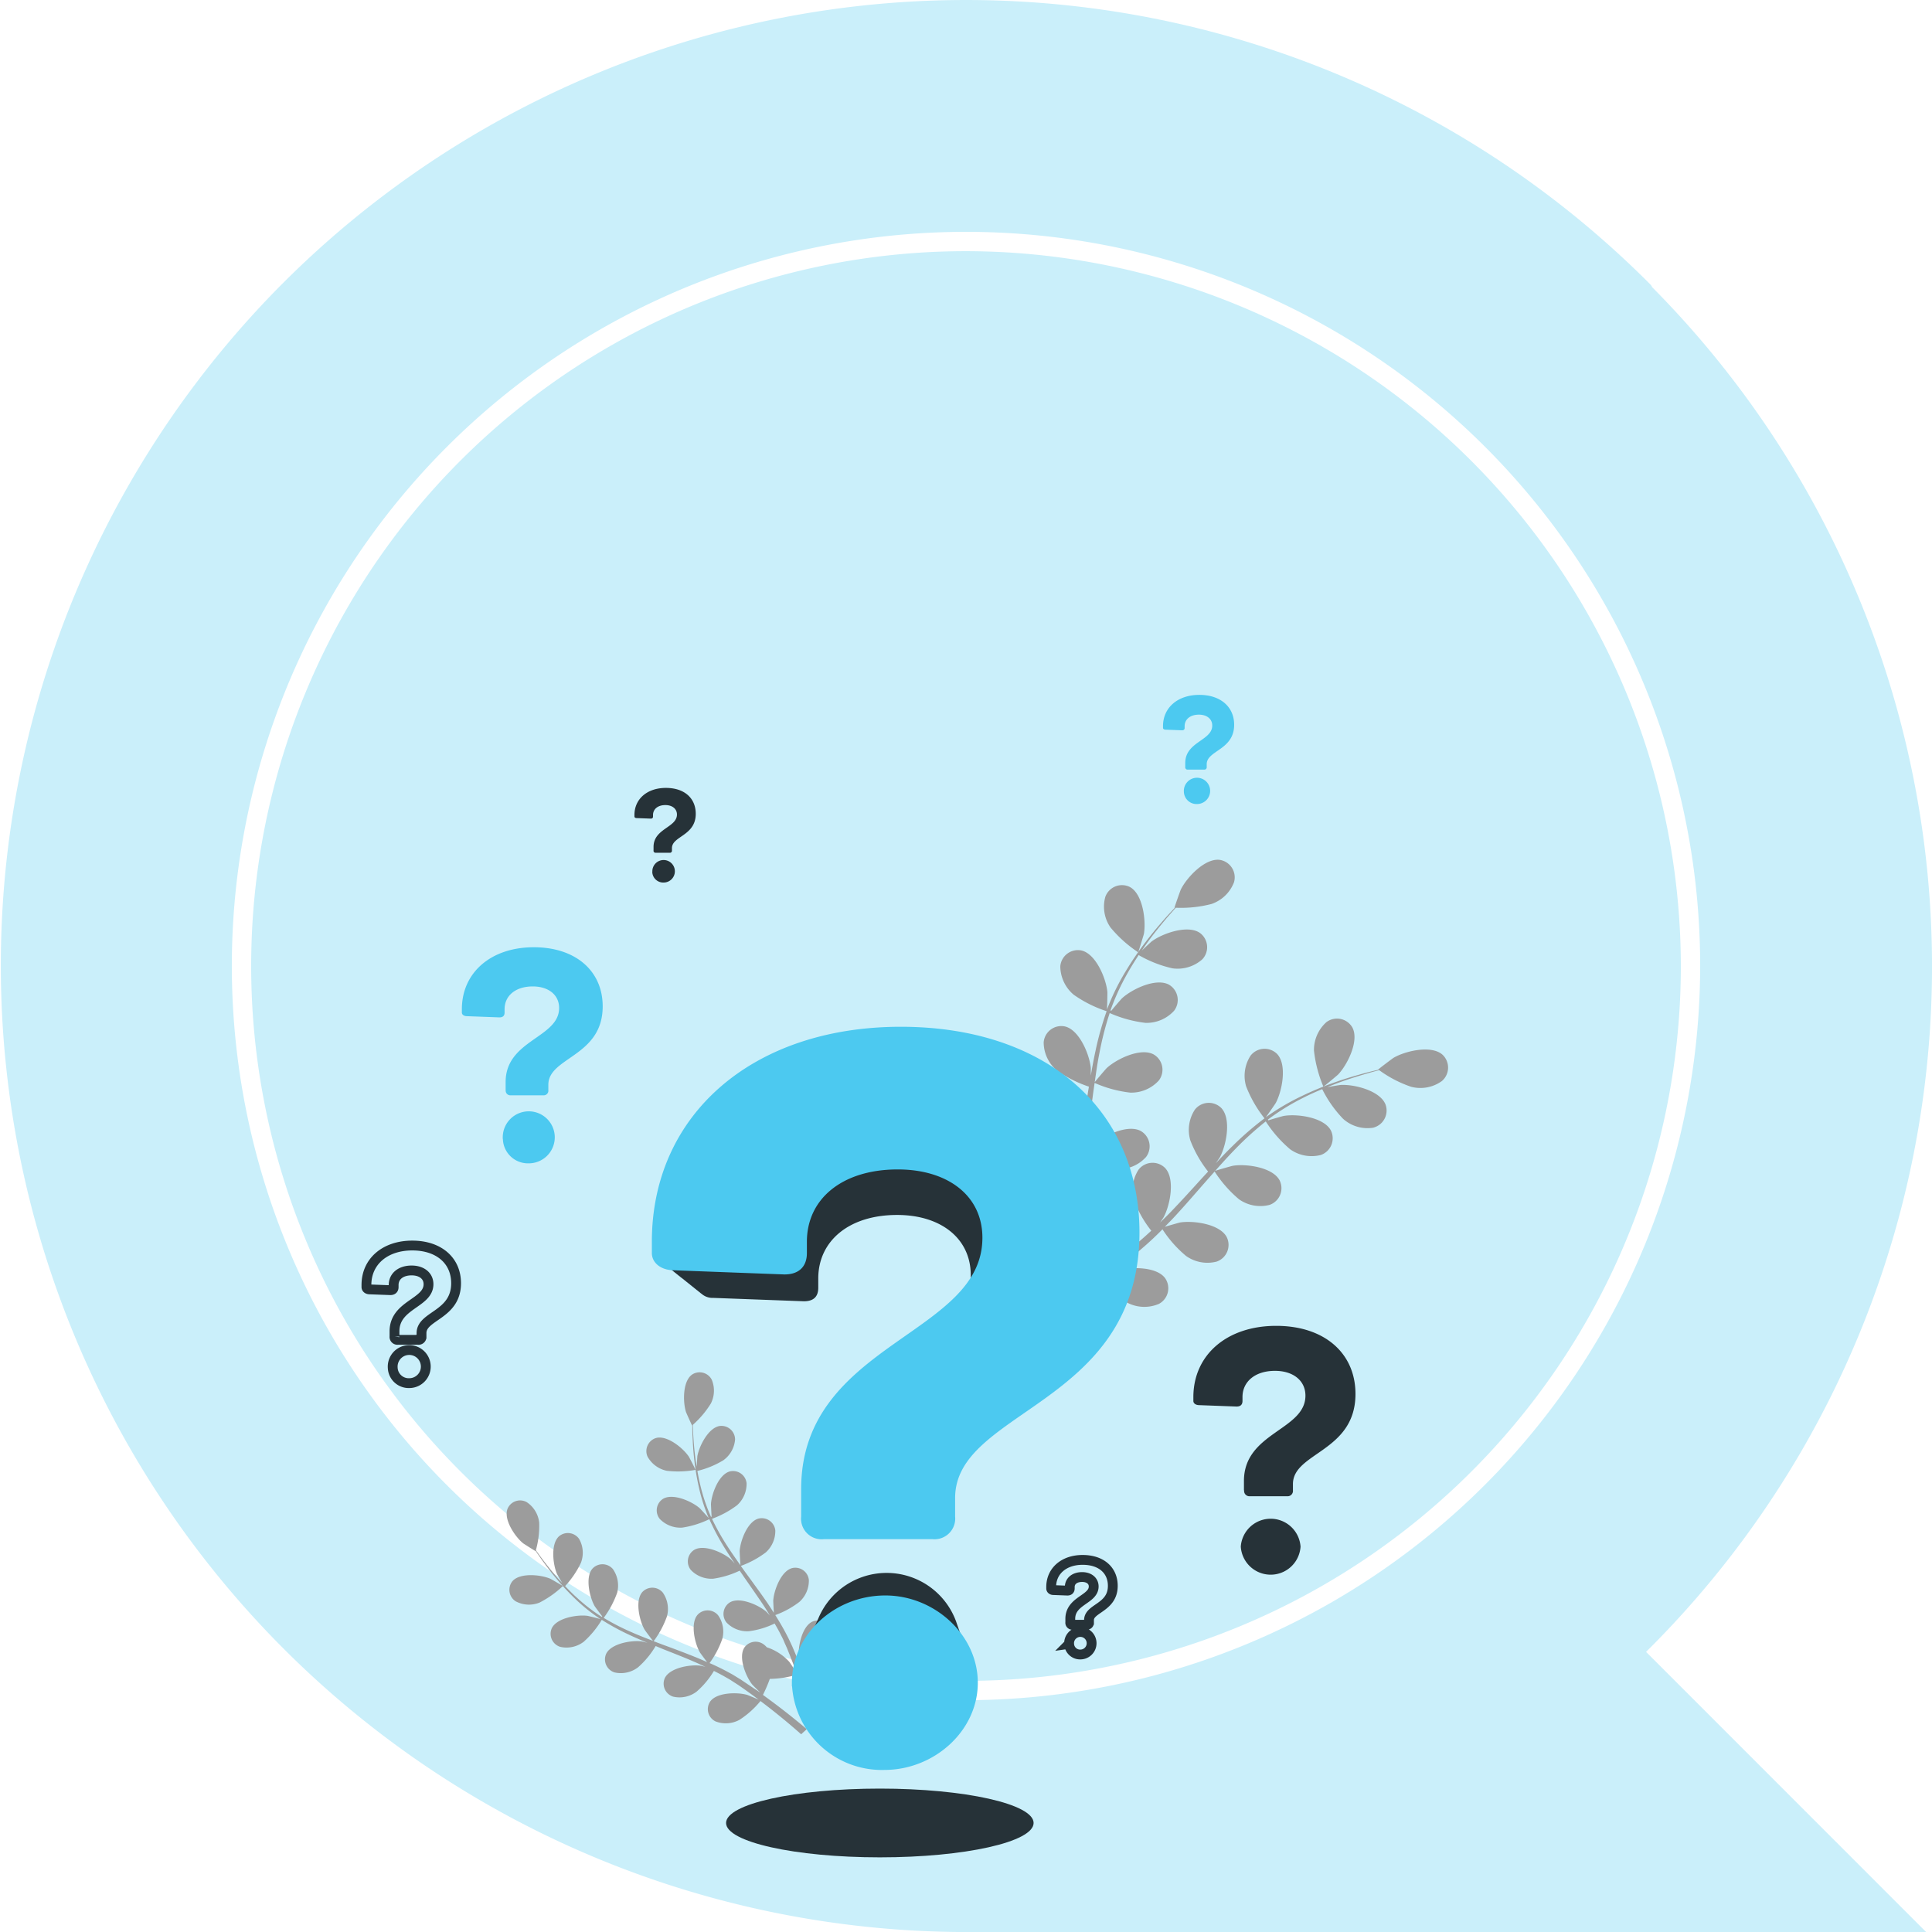 <svg xmlns="http://www.w3.org/2000/svg" width="196.643" height="196.643" viewBox="0 0 196.643 196.643">
  <g id="Group_954" data-name="Group 954" transform="translate(-64 -888.346)">
    <g id="Group_195" data-name="Group 195" transform="translate(64 888.347)">
      <path id="Path_2365" data-name="Path 2365" d="M618.146,1233.557a72.758,72.758,0,1,1-72.758-72.757A72.845,72.845,0,0,1,618.146,1233.557Z" transform="translate(-447.066 -1135.236)" fill="#caeffa"/>
      <path id="Path_2366" data-name="Path 2366" d="M637.865,1326.036a98.154,98.154,0,0,0,.3-138.633c0-.1-.2-.3-.3-.395a98.27,98.27,0,0,0-139.026,0l-.3.3a98.37,98.37,0,0,0,69.808,167.539h97.732L637.57,1326.33Zm-69.513,5.211a74.725,74.725,0,1,1,74.725-74.726A74.817,74.817,0,0,1,568.351,1331.247Z" transform="translate(-470.03 -1158.2)" fill="#caeffa"/>
    </g>
    <g id="Group_215" data-name="Group 215" transform="translate(101.292 959.072)">
      <g id="freepik--Plants--inject-2" transform="translate(14.28 16.79)">
        <path id="Path_2170" data-name="Path 2170" d="M115.866,371.528a10.238,10.238,0,0,0,2.385-1.691s-1.227-.714-1.31-.748c-.966-.407-3.072-.625-3.838.267a1.393,1.393,0,0,0,.327,2.035A2.873,2.873,0,0,0,115.866,371.528Z" transform="translate(-112.525 -295.928)" fill="#9c9c9c"/>
        <path id="Path_2171" data-name="Path 2171" d="M166.453,323.151c.02,0-.631-1.27-.682-1.347-.573-.86-2.218-2.215-3.347-1.894a1.393,1.393,0,0,0-.86,1.883,2.913,2.913,0,0,0,1.966,1.453A9.8,9.8,0,0,0,166.453,323.151Z" transform="translate(-147.232 -261.061)" fill="#9c9c9c"/>
        <path id="Path_2172" data-name="Path 2172" d="M119.681,324.157a9.609,9.609,0,0,0,1.84-2.233,24.5,24.5,0,0,0,2.883,1.565c.573.269,1.169.525,1.765.771-.287-.075-.547-.135-.573-.14-1.04-.138-3.13.209-3.631,1.27a1.39,1.39,0,0,0,.86,1.886,2.884,2.884,0,0,0,2.387-.519,8.973,8.973,0,0,0,1.794-2.167l.688.287c1.1.438,2.2.86,3.273,1.33.375.16.739.335,1.106.5-.258-.063-.473-.115-.507-.117-1.04-.138-3.127.209-3.631,1.27a1.387,1.387,0,0,0,.86,1.883,2.871,2.871,0,0,0,2.387-.519,8.736,8.736,0,0,0,1.754-2.1c.367.186.737.373,1.086.573.235.14.473.258.7.413l.682.438c.421.287.86.6,1.267.894.287.206.55.407.82.608-.373-.164-1.109-.473-1.175-.49-1.006-.287-3.124-.267-3.78.705a1.387,1.387,0,0,0,.556,1.992,2.9,2.9,0,0,0,2.439-.152,9.229,9.229,0,0,0,2.144-1.917c.444.335.874.665,1.273.983,1.164.92,2.132,1.748,2.866,2.4l.573-.522c-.768-.648-1.794-1.49-3.029-2.425-.45-.341-.937-.7-1.433-1.06a15.251,15.251,0,0,0,.7-1.631,10.12,10.12,0,0,0,2.751-.427c.186.524.361,1.037.519,1.522.453,1.384.8,2.579,1.055,3.528l.642-.573c-.267-.886-.61-1.966-1.037-3.184-.186-.533-.4-1.1-.619-1.676a9.531,9.531,0,0,0,2.293-1.74,2.906,2.906,0,0,0,.613-2.367,1.393,1.393,0,0,0-1.849-.926c-1.08.461-1.51,2.534-1.416,3.577,0,.063.143.725.235,1.146-.092-.238-.178-.467-.287-.708-.189-.482-.393-.954-.608-1.465-.115-.244-.226-.487-.344-.734s-.255-.5-.384-.748c-.307-.573-.648-1.146-1.006-1.72a9.13,9.13,0,0,0,2.453-1.341,2.9,2.9,0,0,0,.963-2.244,1.387,1.387,0,0,0-1.685-1.2c-1.146.287-1.877,2.276-1.94,3.322,0,.063.034.82.063,1.235-.218-.338-.433-.676-.662-1.012-.665-.966-1.37-1.923-2.066-2.88-.215-.287-.424-.588-.633-.883a9.718,9.718,0,0,0,2.542-1.376,2.937,2.937,0,0,0,.966-2.247,1.39,1.39,0,0,0-1.688-1.2c-1.146.287-1.877,2.276-1.94,3.322,0,.08.052,1.166.08,1.433-.464-.651-.92-1.3-1.344-1.96a23.968,23.968,0,0,1-1.553-2.766,9.812,9.812,0,0,0,2.556-1.384,2.934,2.934,0,0,0,.966-2.244,1.387,1.387,0,0,0-1.685-1.2c-1.146.287-1.877,2.276-1.94,3.322,0,.069.037.9.066,1.29l-.063.017a17.688,17.688,0,0,1-1.037-3.018c-.146-.573-.255-1.121-.35-1.657a9.273,9.273,0,0,0,2.631-1.077,2.889,2.889,0,0,0,1.207-2.127,1.393,1.393,0,0,0-1.548-1.373c-1.161.163-2.115,2.055-2.293,3.09,0,.055-.046.636-.066,1.06-.037-.244-.083-.493-.115-.728-.123-.88-.183-1.691-.232-2.41-.023-.41-.034-.782-.043-1.129a9.75,9.75,0,0,0,1.826-2.158,2.882,2.882,0,0,0,.092-2.442,1.39,1.39,0,0,0-2.006-.507c-.957.682-.931,2.8-.613,3.8.029.086.61,1.387.628,1.373l.017-.017c0,.332,0,.691.023,1.083.032.722.072,1.539.178,2.425a24.731,24.731,0,0,0,.476,2.837,17.934,17.934,0,0,0,.98,3.069l.017.034c-.224-.261-.874-.969-.931-1.017-.791-.688-2.726-1.55-3.726-.943a1.387,1.387,0,0,0-.33,2.041,2.908,2.908,0,0,0,2.278.886,9.435,9.435,0,0,0,2.766-.86,24.594,24.594,0,0,0,1.542,2.9c.332.542.685,1.08,1.046,1.614-.2-.218-.381-.413-.41-.439-.791-.685-2.726-1.55-3.726-.943a1.387,1.387,0,0,0-.33,2.041,2.894,2.894,0,0,0,2.278.886,9.271,9.271,0,0,0,2.688-.817c.14.2.287.41.421.613.676.971,1.356,1.943,2.006,2.912.226.344.436.688.645,1.032-.178-.195-.33-.355-.355-.378-.791-.688-2.726-1.551-3.726-.943a1.387,1.387,0,0,0-.327,2.041,2.9,2.9,0,0,0,2.276.886,8.454,8.454,0,0,0,2.62-.785c.206.358.413.716.593,1.075.12.246.252.476.355.731s.221.5.327.742c.192.482.39.975.573,1.447.123.327.235.642.347.957-.218-.344-.665-1.006-.708-1.058a5.383,5.383,0,0,0-2.293-1.479,1.567,1.567,0,0,0-.218-.218,1.39,1.39,0,0,0-2.052.246c-.648.98.138,2.946.794,3.766.037.049.516.525.823.82l-.648-.421c-.421-.287-.86-.573-1.313-.886l-.691-.424c-.229-.146-.487-.272-.734-.41-.573-.31-1.172-.6-1.78-.86a9.365,9.365,0,0,0,1.3-2.47,2.871,2.871,0,0,0-.433-2.4,1.39,1.39,0,0,0-2.066-.066c-.788.86-.31,2.932.212,3.84.034.057.481.665.737.995-.367-.161-.734-.324-1.109-.476-1.089-.439-2.2-.86-3.313-1.264-.341-.126-.679-.258-1.017-.387a9.573,9.573,0,0,0,1.361-2.551,2.9,2.9,0,0,0-.433-2.4,1.39,1.39,0,0,0-2.066-.066c-.788.86-.31,2.932.215,3.84.037.069.685.943.86,1.146-.745-.287-1.485-.573-2.2-.891a23.926,23.926,0,0,1-2.82-1.45,9.792,9.792,0,0,0,1.37-2.565,2.916,2.916,0,0,0-.433-2.4,1.39,1.39,0,0,0-2.066-.066c-.788.86-.31,2.932.212,3.84.034.06.527.728.771,1.04l-.046.049A17.853,17.853,0,0,1,119,319.677c-.438-.393-.834-.791-1.209-1.189a9.518,9.518,0,0,0,1.6-2.35,2.855,2.855,0,0,0-.166-2.436,1.393,1.393,0,0,0-2.049-.287c-.877.78-.628,2.883-.209,3.843.023.052.315.556.533.92-.166-.181-.341-.364-.5-.542-.573-.665-1.086-1.31-1.522-1.886-.246-.33-.461-.63-.662-.914a9.241,9.241,0,0,0,.335-2.809,2.869,2.869,0,0,0-1.273-2.086,1.387,1.387,0,0,0-1.949.682c-.421,1.095.768,2.846,1.582,3.505.072.057,1.275.82,1.281.8a.181.181,0,0,0,0-.026c.186.287.39.573.616.894.424.573.911,1.244,1.487,1.923a25.083,25.083,0,0,0,1.963,2.106,18.237,18.237,0,0,0,2.508,2.006l.034.02c-.33-.095-1.264-.327-1.338-.335-1.04-.138-3.127.209-3.631,1.27a1.39,1.39,0,0,0,.86,1.886A2.879,2.879,0,0,0,119.681,324.157Z" transform="translate(-111.844 -244.569)" fill="#9c9c9c"/>
        <path id="Path_2173" data-name="Path 2173" d="M324.554,127.988a12.824,12.824,0,0,0,2.826,2.531s.55-1.757.573-1.874c.235-1.338-.1-4.067-1.433-4.778a1.8,1.8,0,0,0-2.491,1A3.716,3.716,0,0,0,324.554,127.988Z" transform="translate(-263.097 -121.105)" fill="#9c9c9c"/>
        <path id="Path_2174" data-name="Path 2174" d="M399.495,178.007c0,.026,1.433-1.164,1.51-1.25.937-.989,2.164-3.439,1.433-4.783a1.8,1.8,0,0,0-2.628-.542,3.783,3.783,0,0,0-1.275,2.9A12.963,12.963,0,0,0,399.495,178.007Z" transform="translate(-316.368 -154.919)" fill="#9c9c9c"/>
        <path id="Path_2175" data-name="Path 2175" d="M297.063,128.417a12.511,12.511,0,0,0,3.359,1.682,31.95,31.95,0,0,0-1.146,4.1c-.175.808-.327,1.631-.467,2.456v-.782c-.126-1.353-1.167-3.9-2.654-4.227a1.8,1.8,0,0,0-2.141,1.619,3.745,3.745,0,0,0,1.347,2.866,12.329,12.329,0,0,0,3.256,1.648c-.052.315-.106.633-.155.949-.238,1.522-.467,3.041-.739,4.525-.095.522-.209,1.035-.321,1.548v-.676c-.126-1.356-1.167-3.9-2.654-4.23a1.8,1.8,0,0,0-2.138,1.622,3.751,3.751,0,0,0,1.344,2.866,11.459,11.459,0,0,0,3.153,1.611c-.129.522-.258,1.043-.407,1.542-.112.338-.192.671-.321,1.006l-.361.989c-.249.619-.5,1.261-.765,1.863-.178.416-.355.811-.533,1.209.1-.519.287-1.539.287-1.625.08-1.358-.573-4.03-1.983-4.586a1.8,1.8,0,0,0-2.362,1.278,3.8,3.8,0,0,0,.894,3.041,12.428,12.428,0,0,0,3.046,2.164c-.287.656-.59,1.3-.877,1.892-.831,1.74-1.6,3.2-2.207,4.322l.828.59c.6-1.146,1.37-2.7,2.2-4.531.3-.668.616-1.387.929-2.129a18.991,18.991,0,0,0,2.264.416,13.078,13.078,0,0,0,1.333,3.359c-.611.387-1.207.757-1.777,1.095-1.619.974-3.044,1.76-4.159,2.353l.9.645c1.046-.59,2.313-1.336,3.726-2.227.622-.39,1.278-.82,1.946-1.267a12.342,12.342,0,0,0,2.866,2.4,3.765,3.765,0,0,0,3.17.095,1.8,1.8,0,0,0,.639-2.605c-.894-1.235-3.64-1.181-4.935-.759-.074.026-.874.387-1.373.625.272-.183.539-.361.817-.553.553-.378,1.095-.771,1.677-1.189l.831-.645c.287-.212.553-.467.834-.7q.959-.834,1.871-1.765a11.933,11.933,0,0,0,2.4,2.714,3.751,3.751,0,0,0,3.118.573,1.8,1.8,0,0,0,1.029-2.479c-.7-1.356-3.422-1.72-4.763-1.5-.083.014-1.029.287-1.545.436.364-.37.731-.739,1.086-1.129,1.032-1.118,2.041-2.293,3.049-3.439.31-.355.625-.705.934-1.055a12.628,12.628,0,0,0,2.476,2.82,3.76,3.76,0,0,0,3.121.573,1.8,1.8,0,0,0,1.026-2.479c-.7-1.356-3.422-1.72-4.763-1.5-.1.014-1.462.4-1.8.516.688-.774,1.379-1.539,2.092-2.267a31.827,31.827,0,0,1,3.052-2.763,12.794,12.794,0,0,0,2.488,2.84,3.77,3.77,0,0,0,3.121.573,1.8,1.8,0,0,0,1.026-2.479c-.7-1.356-3.422-1.72-4.763-1.5-.089,0-1.124.307-1.614.456l-.04-.077a23.326,23.326,0,0,1,3.522-2.181c.676-.35,1.341-.645,2.006-.92a12.154,12.154,0,0,0,2.121,3.018,3.715,3.715,0,0,0,3.038.914,1.8,1.8,0,0,0,1.292-2.35c-.545-1.433-3.21-2.086-4.568-2.006-.075,0-.823.129-1.364.224.287-.118.6-.246.888-.355,1.078-.41,2.086-.719,2.986-.986.51-.149.977-.287,1.413-.384a11.99,11.99,0,0,0,3.259,1.691,3.732,3.732,0,0,0,3.115-.588,1.8,1.8,0,0,0,.063-2.683c-1.146-1.012-3.809-.37-4.981.318-.1.06-1.579,1.175-1.556,1.192l.026.017c-.421.1-.874.209-1.367.338-.9.249-1.926.539-3.015.926a32.394,32.394,0,0,0-3.456,1.433,23.739,23.739,0,0,0-3.6,2.121l-.037.031c.264-.358.974-1.384,1.02-1.47.642-1.2,1.178-3.895.12-4.993a1.809,1.809,0,0,0-2.68.172,3.773,3.773,0,0,0-.461,3.138,12.564,12.564,0,0,0,1.871,3.256,31.952,31.952,0,0,0-3.221,2.786c-.593.573-1.169,1.181-1.743,1.791.221-.318.413-.6.436-.648.642-1.2,1.178-3.895.12-4.99a1.8,1.8,0,0,0-2.677.172,3.756,3.756,0,0,0-.464,3.135,12.079,12.079,0,0,0,1.808,3.17l-.654.708c-1.037,1.146-2.066,2.278-3.112,3.365-.367.384-.745.748-1.121,1.115.195-.287.358-.522.378-.573.642-1.2,1.178-3.895.12-4.99a1.806,1.806,0,0,0-2.68.169,3.773,3.773,0,0,0-.461,3.138,11.181,11.181,0,0,0,1.748,3.09c-.4.361-.791.725-1.192,1.06-.287.221-.53.453-.823.662l-.845.625c-.55.381-1.118.774-1.665,1.132-.381.249-.745.481-1.115.716.372-.378,1.083-1.132,1.146-1.2a7.016,7.016,0,0,0,1.215-3.319,2.164,2.164,0,0,0,.212-.338,1.805,1.805,0,0,0-.906-2.528c-1.433-.536-3.688,1.023-4.534,2.089-.052.063-.516.805-.8,1.278.126-.3.252-.6.378-.911.252-.619.487-1.244.739-1.917.112-.33.226-.662.338-1s.2-.694.309-1.043c.226-.82.416-1.657.588-2.508a11.824,11.824,0,0,0,3.5.94,3.777,3.777,0,0,0,2.92-1.241,1.8,1.8,0,0,0-.513-2.634c-1.327-.748-3.8.453-4.8,1.376-.063.06-.705.8-1.049,1.218.1-.51.2-1.02.287-1.542.241-1.5.438-3.032.645-4.557.06-.467.129-.931.195-1.4a12.506,12.506,0,0,0,3.623.986,3.775,3.775,0,0,0,2.918-1.241,1.8,1.8,0,0,0-.51-2.634c-1.33-.745-3.8.453-4.8,1.379-.074.069-1,1.146-1.218,1.433.146-1.023.287-2.043.493-3.044a32.112,32.112,0,0,1,1.029-3.992,12.709,12.709,0,0,0,3.643,1,3.785,3.785,0,0,0,2.918-1.241,1.806,1.806,0,0,0-.51-2.637c-1.33-.745-3.8.453-4.8,1.379-.066.06-.768.877-1.095,1.272l-.074-.043a23.116,23.116,0,0,1,1.72-3.76c.372-.665.762-1.281,1.146-1.872a12.147,12.147,0,0,0,3.439,1.35,3.784,3.784,0,0,0,3.038-.914,1.8,1.8,0,0,0-.221-2.674c-1.238-.888-3.826.032-4.921.843-.057.043-.613.556-1.012.937.181-.264.364-.539.545-.788.671-.934,1.344-1.751,1.943-2.47.347-.4.668-.765.969-1.1a12.333,12.333,0,0,0,3.651-.387,3.767,3.767,0,0,0,2.276-2.21,1.8,1.8,0,0,0-1.433-2.273c-1.507-.218-3.382,1.794-3.981,3.015-.052.106-.668,1.851-.642,1.851h.034c-.287.315-.616.656-.954,1.037-.616.705-1.31,1.51-2.006,2.433a32.227,32.227,0,0,0-2.1,3.092,23.572,23.572,0,0,0-1.831,3.757l-.017.049c.026-.447.049-1.694.04-1.791-.126-1.356-1.167-3.9-2.654-4.227a1.8,1.8,0,0,0-2.138,1.619A3.825,3.825,0,0,0,297.063,128.417Z" transform="translate(-239.358 -114.693)" fill="#9c9c9c"/>
      </g>
      <g id="freepik--question-marks-2--inject-2" transform="translate(0 0)">
        <path id="Path_2176" data-name="Path 2176" d="M360.836,296.933v-.96c0-4.944,6.259-5.159,6.259-8.678,0-1.528-1.244-2.525-3.1-2.525-2.026,0-3.307,1.1-3.307,2.668v.393c0,.39-.212.573-.6.573l-3.8-.143c-.355,0-.6-.178-.6-.424v-.393c0-4.3,3.413-7.254,8.429-7.254,4.907,0,8.071,2.774,8.071,6.933,0,5.9-6.365,5.941-6.365,9.171v.639a.545.545,0,0,1-.6.6h-3.769a.544.544,0,0,1-.6-.6Zm-.321,5.732a3.048,3.048,0,0,1,6.082,0,3.047,3.047,0,0,1-6.082-.006Z" transform="translate(-271.517 -215.969)" fill="#263238"/>
        <path id="Path_2177" data-name="Path 2177" d="M100.369,160.284v-.834c0-4.3,5.445-4.48,5.445-7.538,0-1.33-1.08-2.192-2.685-2.192-1.763,0-2.866.957-2.866,2.316v.341c0,.338-.183.493-.524.493l-3.3-.123c-.31,0-.524-.155-.524-.37v-.341c0-3.726,2.963-6.305,7.32-6.305,4.262,0,7.013,2.41,7.013,6.019,0,5.127-5.531,5.159-5.531,7.97v.556a.473.473,0,0,1-.524.524h-3.293a.473.473,0,0,1-.524-.516Zm-.287,4.972a2.647,2.647,0,1,1,2.625,2.47,2.554,2.554,0,0,1-2.617-2.47Z" transform="translate(-86.197 -120.045)" fill="#4cc9f0"/>
        <path id="Path_2178" data-name="Path 2178" d="M347.194,63.461V63.04c0-2.17,2.746-2.264,2.746-3.809,0-.671-.547-1.109-1.359-1.109-.888,0-1.45.484-1.45,1.172v.172c0,.172-.095.249-.267.249l-1.668-.063c-.158,0-.267-.077-.267-.186v-.172c0-1.889,1.5-3.184,3.7-3.184,2.152,0,3.542,1.218,3.542,3.044,0,2.579-2.794,2.605-2.794,4.012v.287a.238.238,0,0,1-.267.264h-1.654a.235.235,0,0,1-.264-.255Zm-.14,2.513a1.338,1.338,0,1,1,1.336,1.247,1.29,1.29,0,0,1-1.336-1.247Z" transform="translate(-263.848 -56.11)" fill="#4cc9f0"/>
        <path id="Path_2179" data-name="Path 2179" d="M64.88,260.943v-.53c0-2.734,3.462-2.852,3.462-4.8,0-.845-.688-1.4-1.72-1.4-1.121,0-1.828.61-1.828,1.476v.215c0,.218-.118.315-.335.315l-2.1-.077c-.2,0-.335-.1-.335-.238v-.215c0-2.379,1.889-4.012,4.663-4.012,2.714,0,4.462,1.533,4.462,3.835,0,3.264-3.519,3.284-3.519,5.076v.352a.3.3,0,0,1-.335.335H65.21a.3.3,0,0,1-.33-.335ZM64.7,264.11a1.685,1.685,0,1,1,1.674,1.573A1.628,1.628,0,0,1,64.7,264.11Z" transform="translate(-62.02 -195.63)" fill="none" stroke="#263238" stroke-miterlimit="10" stroke-width="1"/>
        <path id="Path_2180" data-name="Path 2180" d="M159.156,95.521v-.364c0-1.88,2.382-1.963,2.382-3.3,0-.573-.473-.96-1.178-.96-.771,0-1.258.418-1.258,1.015v.149c0,.149-.08.215-.229.215l-1.433-.054c-.135,0-.229-.066-.229-.16V91.91c0-1.636,1.3-2.76,3.2-2.76s3.041,1.055,3.041,2.637c0,2.247-2.422,2.261-2.422,3.491v.244a.206.206,0,0,1-.229.229h-1.433a.206.206,0,0,1-.215-.229Zm-.12,2.178a1.146,1.146,0,1,1,1.146,1.083,1.118,1.118,0,0,1-1.155-1.078Z" transform="translate(-129.929 -79.681)" fill="#263238"/>
        <path id="Path_2181" data-name="Path 2181" d="M307.156,369.671v-.364c0-1.88,2.382-1.96,2.382-3.3,0-.573-.473-.96-1.178-.96-.771,0-1.258.418-1.258,1.015v.149c0,.149-.08.218-.229.218l-1.433-.054c-.135,0-.229-.069-.229-.163v-.149c0-1.636,1.3-2.76,3.2-2.76s3.072,1.055,3.072,2.64c0,2.244-2.422,2.258-2.422,3.488v.244a.209.209,0,0,1-.229.232H307.4a.209.209,0,0,1-.246-.232Zm-.12,2.178a1.146,1.146,0,1,1,1.146,1.083,1.118,1.118,0,0,1-1.144-1.083Z" transform="translate(-235.512 -275.26)" fill="none" stroke="#263238" stroke-miterlimit="10" stroke-width="1"/>
      </g>
      <g id="freepik--question-mark-1--inject-2" transform="translate(29.553 34.28)">
        <path id="Path_2182" data-name="Path 2182" d="M229.525,387.387c-.02-.06-.04-.12-.063-.181s-.04-.123-.063-.183-.04-.12-.063-.181-.04-.123-.063-.183-.04-.12-.063-.181-.04-.123-.063-.183l-.063-.181c-.02-.063-.043-.123-.063-.183l-.063-.181c-.02-.063-.043-.123-.063-.183l-.063-.181c-.02-.063-.043-.123-.063-.183l-.06-.192c-.02-.063-.043-.123-.063-.183l-.066-.181c-.02-.063-.04-.123-.063-.183s-.04-.12-.063-.181-.04-.123-.063-.183-.04-.12-.063-.181a7.53,7.53,0,0,0-13.88-.608c-.029.057-.054.117-.08.175l-.077.178c-.029.057-.054.115-.08.175s-.054.117-.08.175l-.077.175c-.029.06-.054.117-.08.178s-.054.115-.08.175-.054.115-.08.175l-.077.175c-.029.057-.054.117-.08.175s-.054.118-.08.175l-.077.178c-.029.057-.054.115-.08.175s-.054.117-.08.175l-.077.175c-.029.06-.054.117-.08.178s-.054.115-.08.175l-.077.175c-.029.057-.054.118-.08.175s-.054.117-.08.178a7.8,7.8,0,0,0-.739,3.348,8.668,8.668,0,0,0,8.91,8.386c4.821,0,9.014-3.772,9.014-8.386a7.571,7.571,0,0,0-.456-2.579A1.568,1.568,0,0,0,229.525,387.387Z" transform="translate(-197.864 -323.9)" fill="#263238"/>
        <path id="Path_2183" data-name="Path 2183" d="M187.222,186.8c-14.78,0-24.842,8.7-24.842,21.383v1.146a1.1,1.1,0,0,0,.545.934,1.4,1.4,0,0,0,.2.16,1746.165,1746.165,0,0,0,.407.321,1.143,1.143,0,0,0,.2.16,1.227,1.227,0,0,0,.2.16,1.266,1.266,0,0,0,.2.163,1.435,1.435,0,0,0,.2.16,1.288,1.288,0,0,0,.2.16,1.263,1.263,0,0,0,.2.16,1.335,1.335,0,0,0,.221.172,1.614,1.614,0,0,0,.186.146,1.437,1.437,0,0,0,.2.161,1.408,1.408,0,0,0,.2.16,1.438,1.438,0,0,0,.2.16,1.29,1.29,0,0,0,.2.161,1.264,1.264,0,0,0,.2.16,1.289,1.289,0,0,0,.2.161,1.267,1.267,0,0,0,.2.16,1.438,1.438,0,0,0,.2.16,1.27,1.27,0,0,0,.2.161,1.688,1.688,0,0,0,1.2.418l9.217.344c.949,0,1.464-.43,1.464-1.379v-.946c0-3.792,3.1-6.46,8.025-6.46,4.48,0,7.495,2.41,7.495,6.116a6.625,6.625,0,0,1-.121,1.26c-4.625,6.063-16.665,8.737-16.665,20.508v2.832a1.6,1.6,0,0,0,1.783,1.78h11.1a1.606,1.606,0,0,0,1.783-1.78v-1.889c0-9.538,18.764-9.644,18.764-27.043C211.019,194.974,201.687,186.8,187.222,186.8Z" transform="translate(-162.38 -186.791)" fill="#263238"/>
        <path id="Path_2184" data-name="Path 2184" d="M177.585,236.151v-2.832c0-14.571,18.448-15.19,18.448-25.576,0-4.508-3.668-7.452-9.12-7.452-5.976,0-9.744,3.25-9.744,7.861V209.3c0,1.146-.631,1.679-1.783,1.679l-11.217-.421c-1.046,0-1.78-.524-1.78-1.258v-1.146c0-12.685,10.062-21.383,24.842-21.383,14.465,0,23.788,8.174,23.788,20.44,0,17.4-18.764,17.505-18.764,27.043v1.889a1.606,1.606,0,0,1-1.783,1.78H179.368A1.593,1.593,0,0,1,177.585,236.151Zm-.943,16.889c0-4.611,4.087-8.386,9.013-8.386,4.717,0,8.91,3.775,8.91,8.386s-4.2,8.372-9.013,8.372A8.662,8.662,0,0,1,176.643,253.04Z" transform="translate(-162.387 -186.77)" fill="#4cc9f0" stroke="#4cc9f0" stroke-miterlimit="10" stroke-width="1"/>
        <ellipse id="Ellipse_61" data-name="Ellipse 61" cx="15.651" cy="3.499" rx="15.651" ry="3.499" transform="translate(7.056 77.041)" fill="#263238"/>
      </g>
    </g>
  </g>
</svg>
